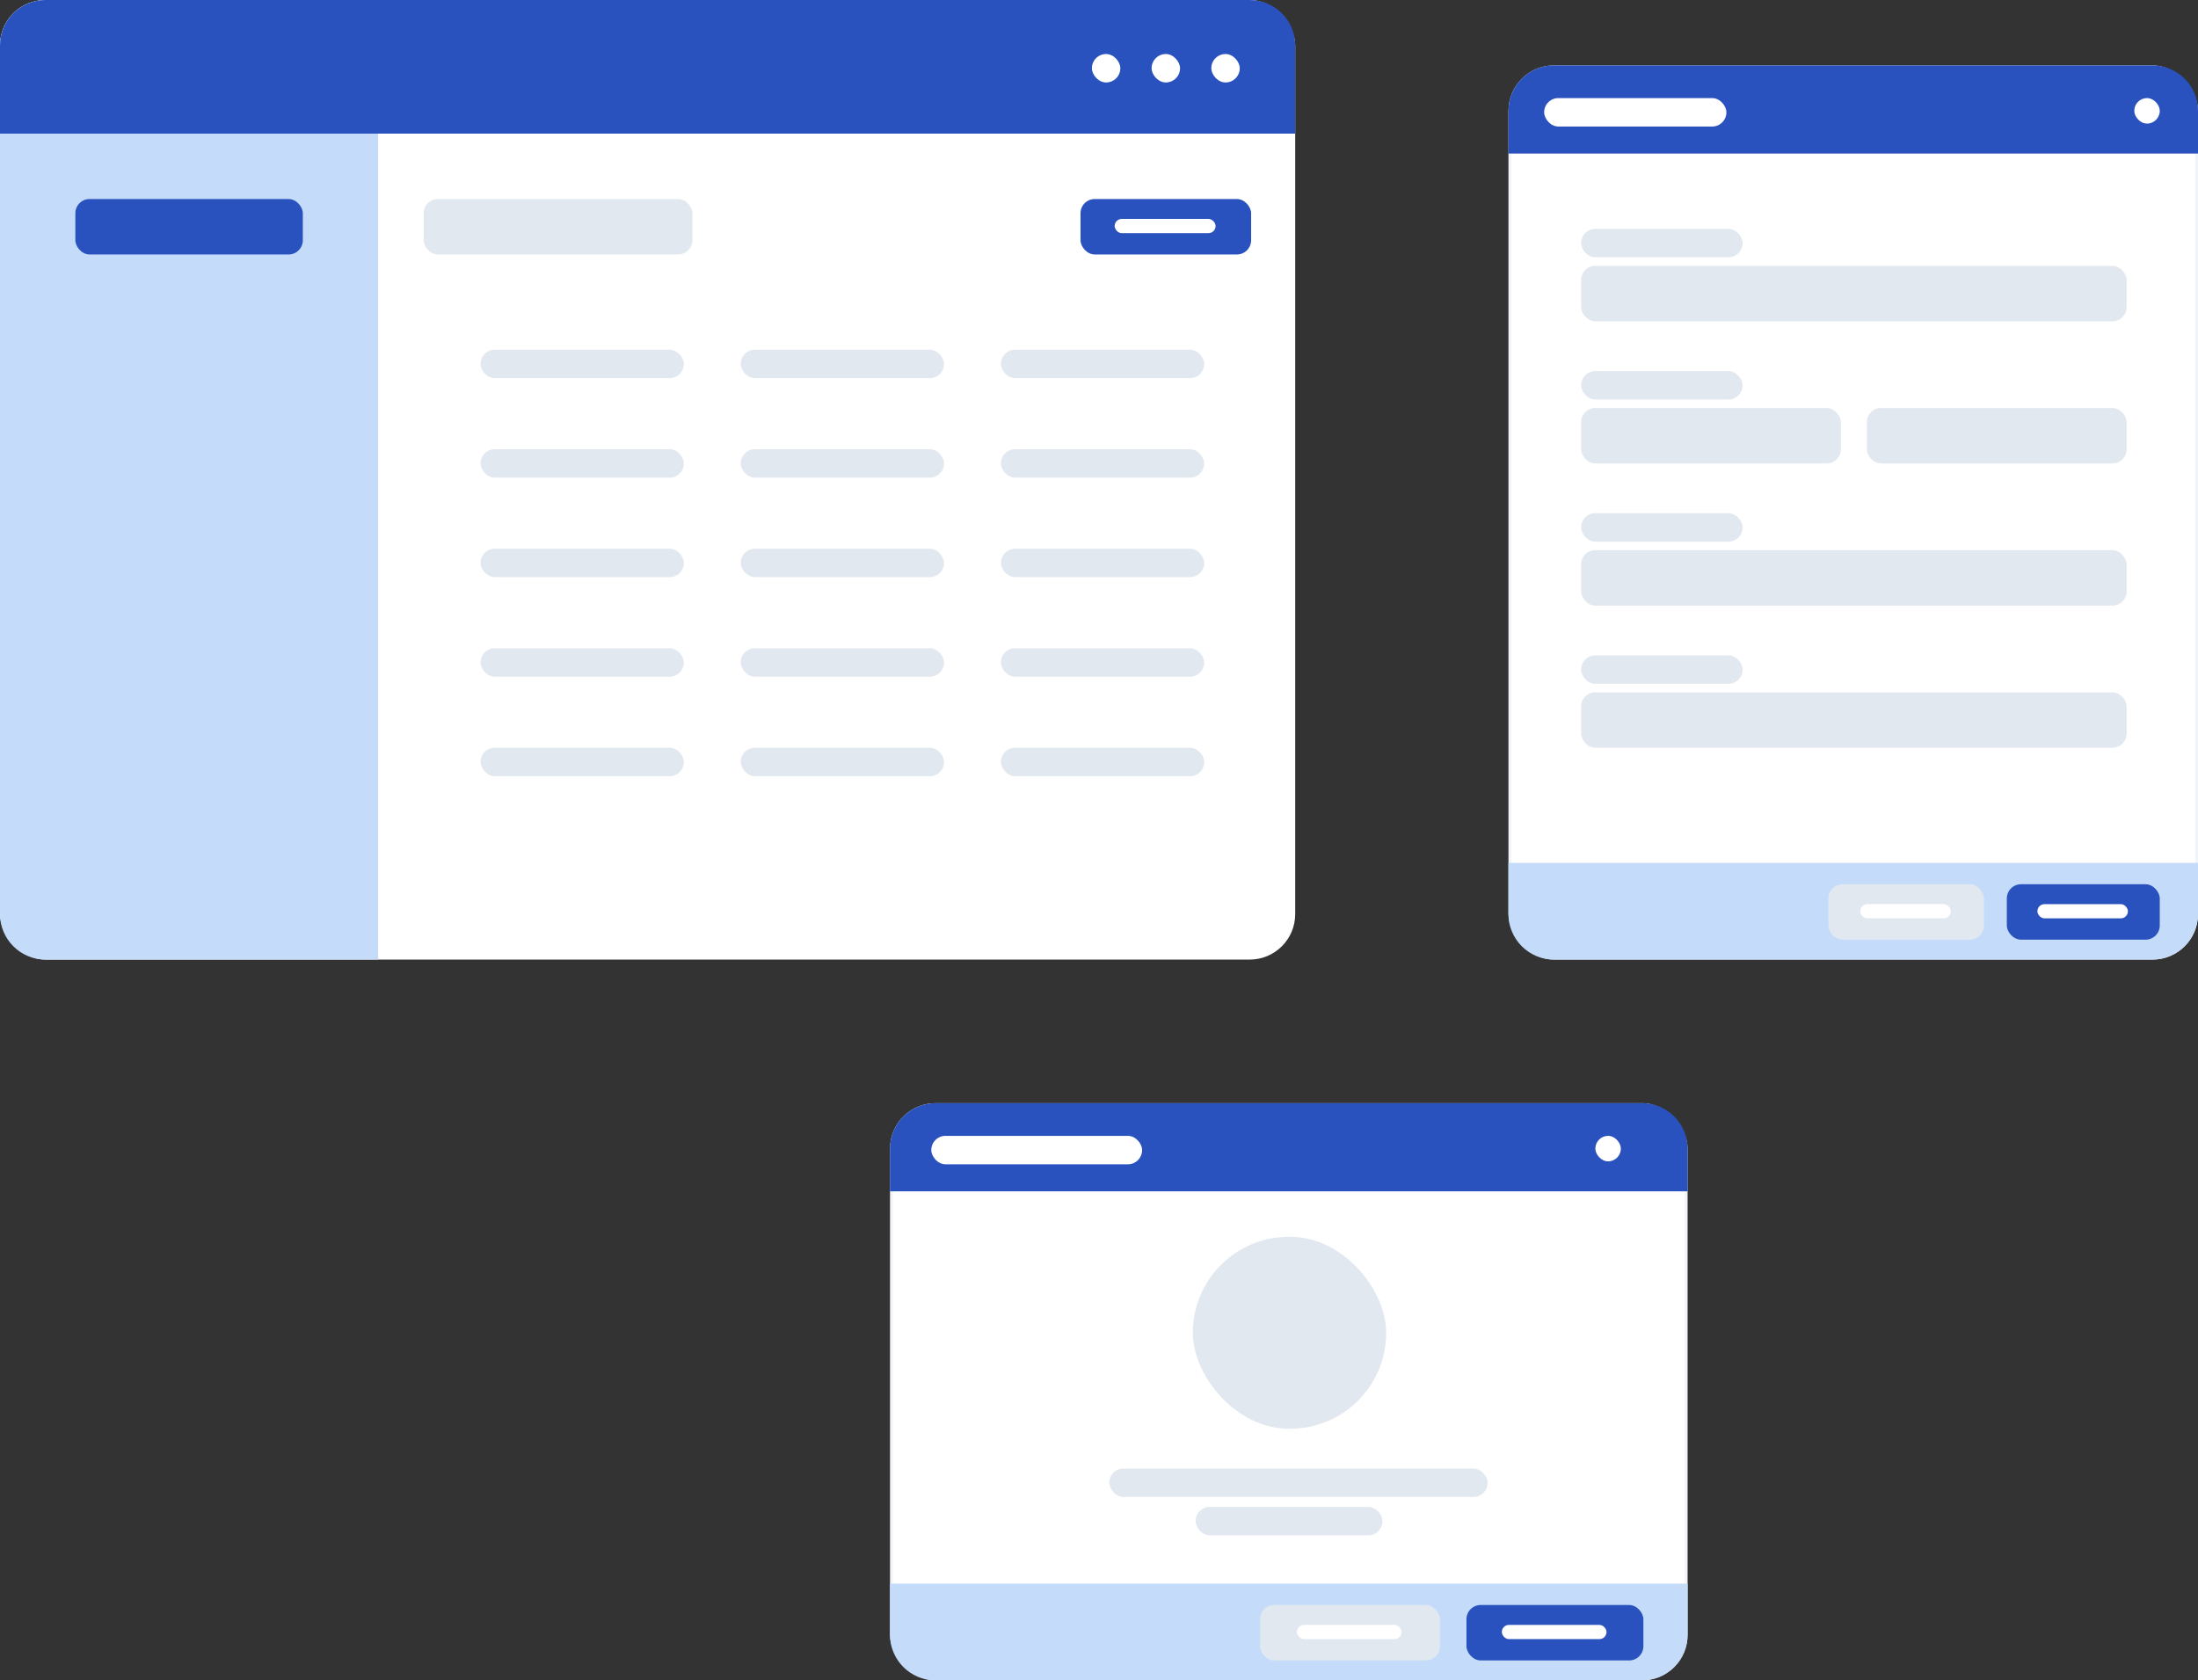 <svg width="1546" height="1182" viewBox="0 0 1546 1182" fill="none" xmlns="http://www.w3.org/2000/svg">
<rect x="0" y="0" width="1546" height="1182" fill="#333333" stroke="none"/>
<g clip-path="url(#clip0_73_155)">
<rect width="911" height="675" rx="32" fill="white"/>
<path d="M0 32C0 14.327 14.327 0 32 0H266V675H32C14.327 675 0 660.673 0 643V32Z" fill="#C4DCF9"/>
<rect x="298" y="140" width="189" height="39" rx="10" fill="#E2E8F0"/>
<rect x="338" y="246" width="143" height="20" rx="10" fill="#E2E8F0"/>
<rect x="521" y="246" width="143" height="20" rx="10" fill="#E2E8F0"/>
<rect x="704" y="246" width="143" height="20" rx="10" fill="#E2E8F0"/>
<rect x="338" y="316" width="143" height="20" rx="10" fill="#E2E8F0"/>
<rect x="521" y="316" width="143" height="20" rx="10" fill="#E2E8F0"/>
<rect x="704" y="316" width="143" height="20" rx="10" fill="#E2E8F0"/>
<rect x="338" y="386" width="143" height="20" rx="10" fill="#E2E8F0"/>
<rect x="521" y="386" width="143" height="20" rx="10" fill="#E2E8F0"/>
<rect x="704" y="386" width="143" height="20" rx="10" fill="#E2E8F0"/>
<rect x="338" y="456" width="143" height="20" rx="10" fill="#E2E8F0"/>
<rect x="521" y="456" width="143" height="20" rx="10" fill="#E2E8F0"/>
<rect x="704" y="456" width="143" height="20" rx="10" fill="#E2E8F0"/>
<rect x="338" y="526" width="143" height="20" rx="10" fill="#E2E8F0"/>
<rect x="521" y="526" width="143" height="20" rx="10" fill="#E2E8F0"/>
<rect x="704" y="526" width="143" height="20" rx="10" fill="#E2E8F0"/>
<rect x="53" y="140" width="160" height="39" rx="10" fill="#2A52BE"/>
<rect x="760" y="140" width="120" height="39" rx="10" fill="#2A52BE"/>
<rect x="784" y="154" width="71" height="10" rx="5" fill="white"/>
<path d="M0 32C0 14.327 14.327 0 32 0H879C896.673 0 911 14.327 911 32V94H0V32Z" fill="#2A52BE"/>
<rect x="768" y="38" width="20" height="20" rx="10" fill="white"/>
<rect x="810" y="38" width="20" height="20" rx="10" fill="white"/>
<rect x="852" y="38" width="20" height="20" rx="10" fill="white"/>
</g>
<g clip-path="url(#clip1_73_155)">
<rect x="1062" y="47" width="483" height="627" rx="31" fill="white" stroke="#F1F5F9" stroke-width="2"/>
<path d="M1061 78C1061 60.327 1075.33 46 1093 46H1514C1531.67 46 1546 60.327 1546 78V108H1061V78Z" fill="#2A52BE"/>
<rect x="1086.1" y="69" width="128.198" height="20" rx="10" fill="white"/>
<rect x="1501.18" y="69" width="17.93" height="17.93" rx="8.965" fill="white"/>
<rect x="1112.1" y="161" width="113.6" height="20" rx="10" fill="#E2E8F0"/>
<rect x="1112.1" y="187" width="383.697" height="39" rx="10" fill="#E2E8F0"/>
<rect x="1112.1" y="261" width="113.6" height="20" rx="10" fill="#E2E8F0"/>
<rect x="1112.1" y="287" width="182.713" height="39" rx="10" fill="#E2E8F0"/>
<rect x="1313.08" y="287" width="182.713" height="39" rx="10" fill="#E2E8F0"/>
<rect x="1112.1" y="361" width="113.6" height="20" rx="10" fill="#E2E8F0"/>
<rect x="1112.1" y="387" width="383.697" height="39" rx="10" fill="#E2E8F0"/>
<rect x="1112.1" y="461" width="113.6" height="20" rx="10" fill="#E2E8F0"/>
<rect x="1112.1" y="487" width="383.697" height="39" rx="10" fill="#E2E8F0"/>
<path d="M1061 607H1546V643C1546 660.673 1531.67 675 1514 675H1093C1075.33 675 1061 660.673 1061 643V607Z" fill="#C4DCF9"/>
<rect x="1411.53" y="622" width="107.579" height="39" rx="10" fill="#2A52BE"/>
<rect x="1433.04" y="636" width="63.651" height="10" rx="5" fill="white"/>
<rect x="1286.02" y="622" width="109.372" height="39" rx="10" fill="#E2E8F0"/>
<rect x="1308.43" y="636" width="63.651" height="10" rx="5" fill="white"/>
</g>
<g clip-path="url(#clip2_73_155)">
<rect x="627" y="777" width="559" height="404" rx="31" fill="white" stroke="#F1F5F9" stroke-width="2"/>
<path d="M626 808C626 790.327 640.327 776 658 776H1155C1172.67 776 1187 790.327 1187 808V838H626V808Z" fill="#2A52BE"/>
<rect x="655.035" y="799" width="148.287" height="20" rx="10" fill="white"/>
<rect x="1122.12" y="799" width="17.93" height="17.93" rx="8.965" fill="white"/>
<rect x="840.97" y="1060" width="131.401" height="20" rx="10" fill="#E2E8F0"/>
<rect x="780.235" y="1033" width="266.115" height="20" rx="10" fill="#E2E8F0"/>
<rect x="839" y="870" width="136" height="135" rx="67.5" fill="#E2E8F0"/>
<path d="M626 1114H1187V1150C1187 1167.67 1172.67 1182 1155 1182H658C640.327 1182 626 1167.67 626 1150V1114Z" fill="#C4DCF9"/>
<rect x="1031.46" y="1129" width="124.436" height="39" rx="10" fill="#2A52BE"/>
<rect x="1056.34" y="1143" width="73.625" height="10" rx="5" fill="white"/>
<rect x="886.279" y="1129" width="126.51" height="39" rx="10" fill="#E2E8F0"/>
<rect x="912.203" y="1143" width="73.625" height="10" rx="5" fill="white"/>
</g>
<defs>
<clipPath id="clip0_73_155">
<rect width="911" height="675" fill="white"/>
</clipPath>
<clipPath id="clip1_73_155">
<rect width="485" height="629" fill="white" transform="translate(1061 46)"/>
</clipPath>
<clipPath id="clip2_73_155">
<rect width="561" height="406" fill="white" transform="translate(626 776)"/>
</clipPath>
</defs>
</svg>
